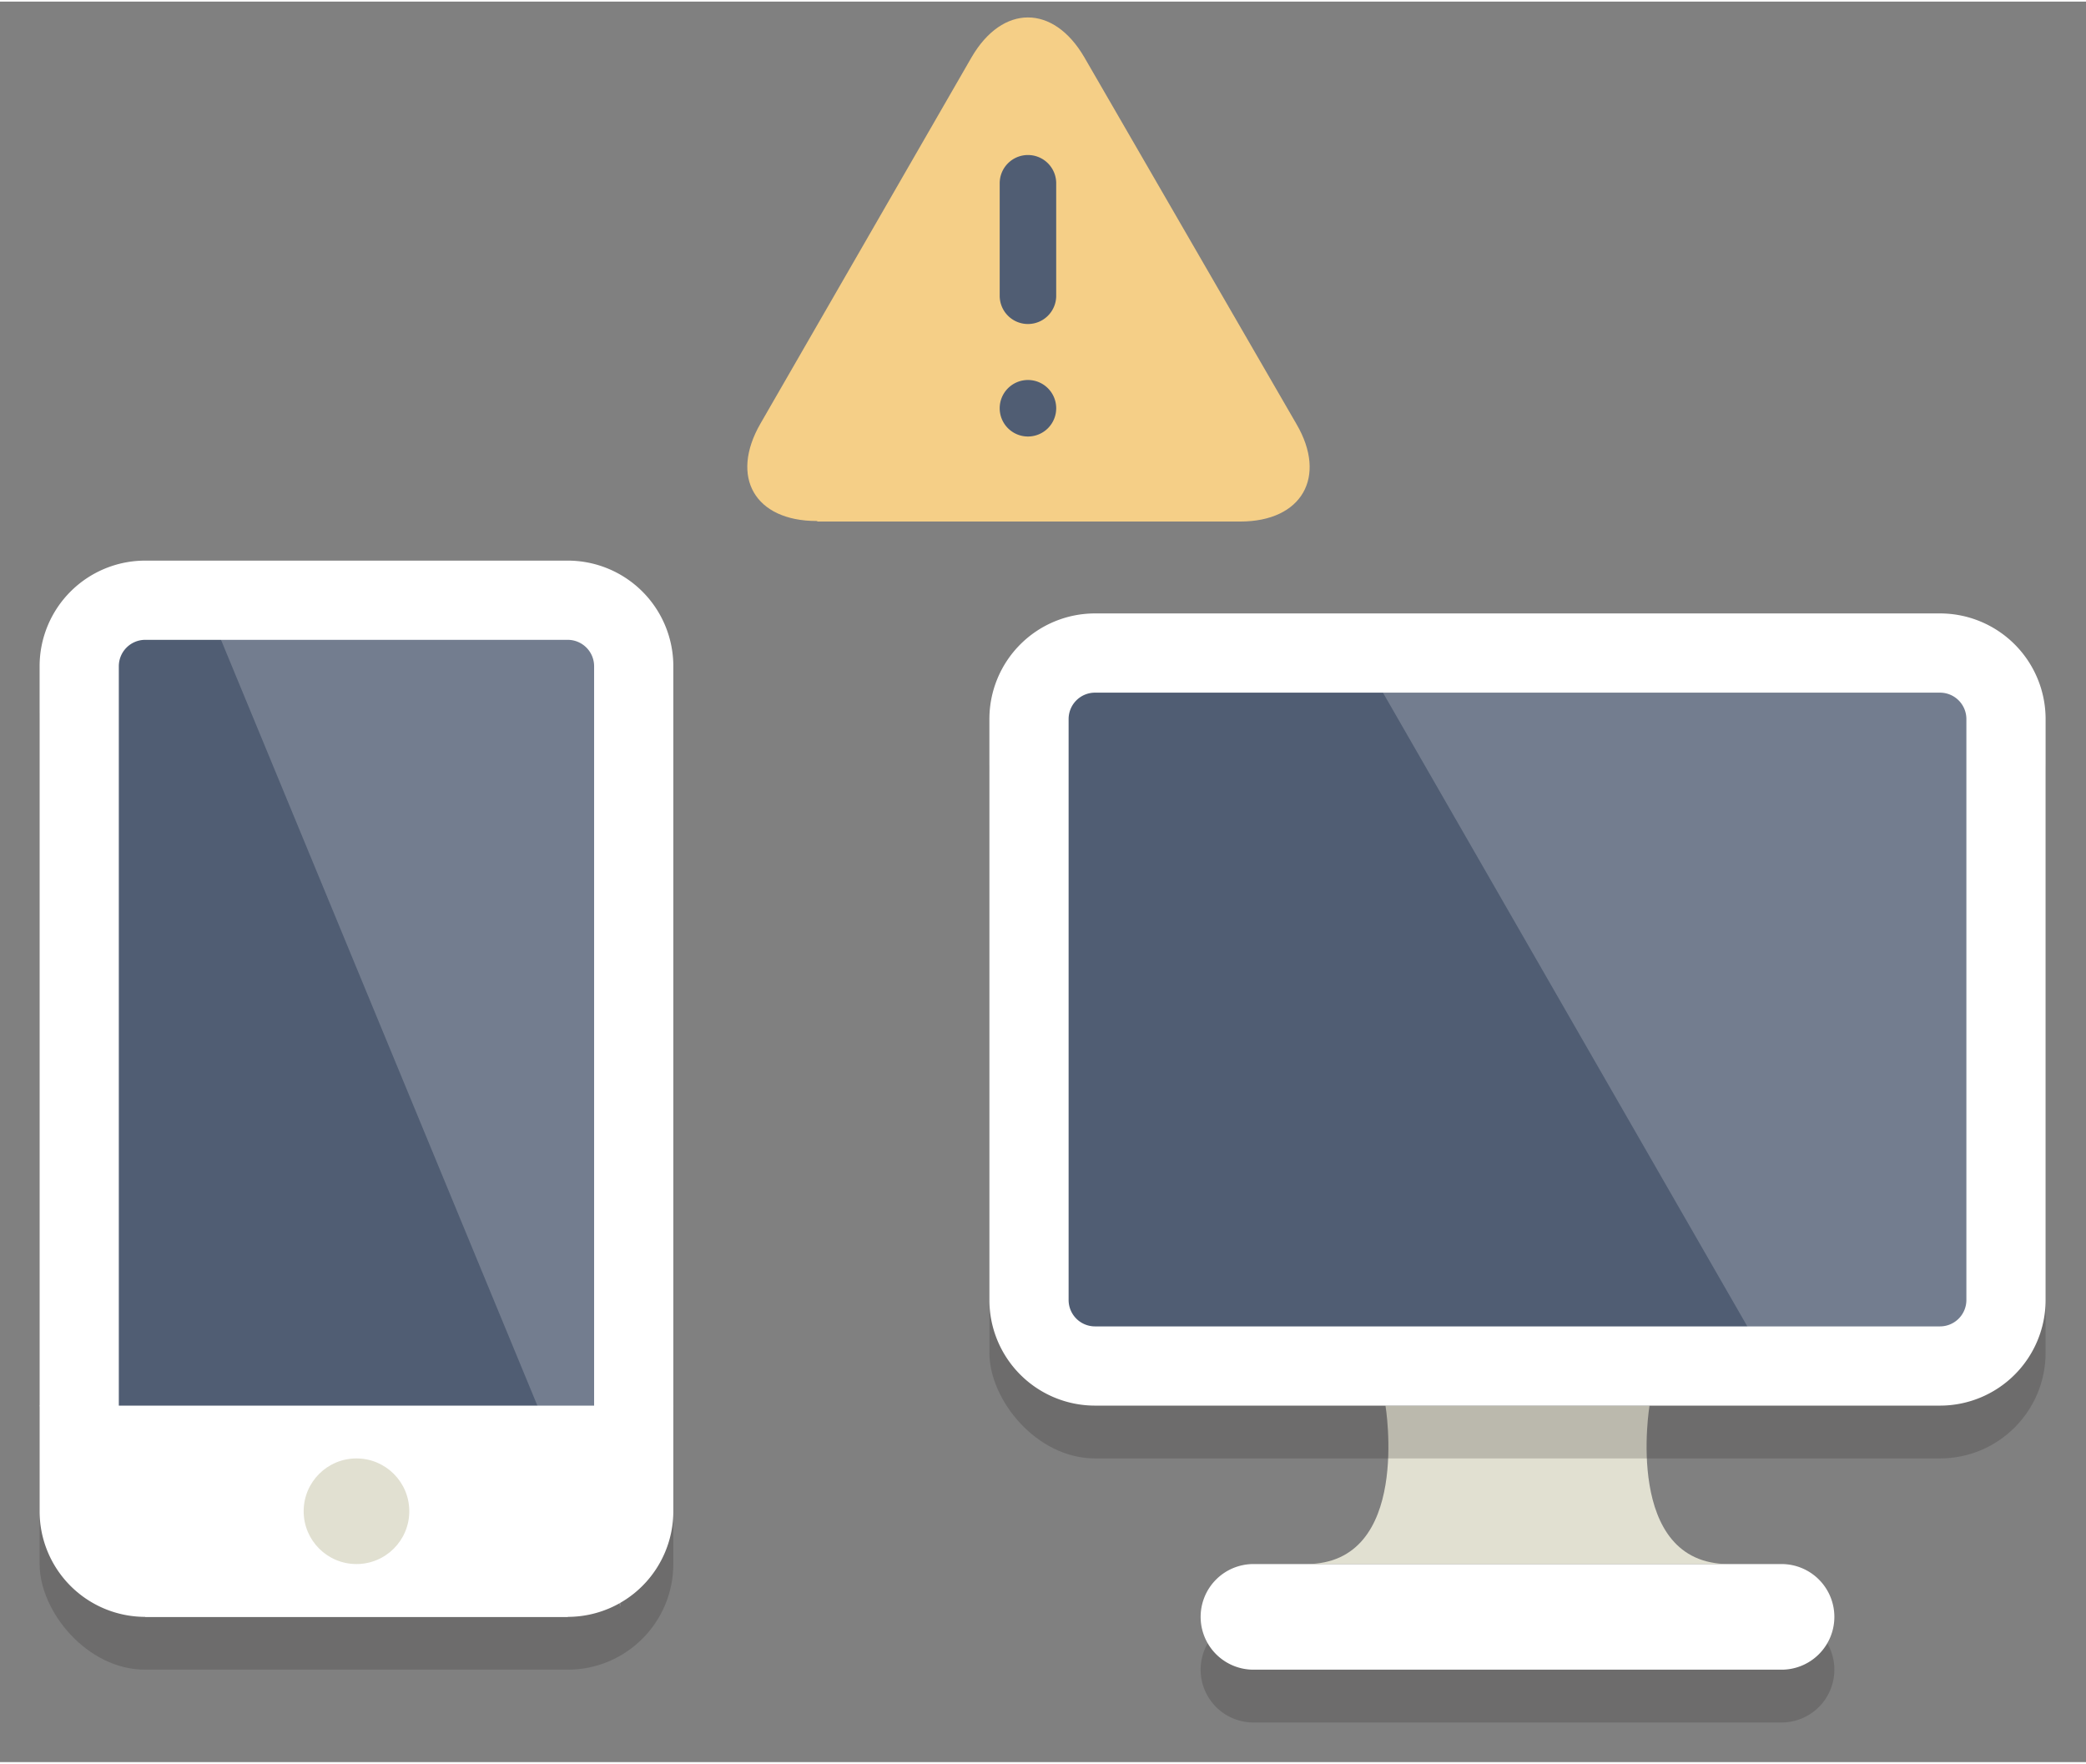 <svg id="Layer_1" data-name="Layer 1" xmlns="http://www.w3.org/2000/svg" width="1.1in" height="0.93in" viewBox="0 0 79 66.67"><rect x="0" y="0" width="79" height="66.67" fill="#808080" stroke="none"/><defs><style>.cls-1{opacity:0.2;}.cls-2{fill:#231f20;}.cls-3{fill:#505d73;}.cls-4{fill:#fff;}.cls-5{fill:#e1e0d1;}.cls-6{fill:#f5cf87;}</style></defs><title>monitored</title><g class="cls-1"><rect class="cls-2" x="1.5" y="23.17" width="24" height="40" rx="4" ry="4"/></g><rect class="cls-3" x="3" y="22.67" width="21" height="37" rx="2.5" ry="2.5"/><path class="cls-4" d="M21.5,24.17a1,1,0,0,1,1,1v32a1,1,0,0,1-1,1H5.5a1,1,0,0,1-1-1v-32a1,1,0,0,1,1-1h16m0-3H5.5a4,4,0,0,0-4,4v32a4,4,0,0,0,4,4h16a4,4,0,0,0,4-4v-32a4,4,0,0,0-4-4h0Z"/><g class="cls-1"><polygon class="cls-4" points="7.75 22.67 23.5 60.79 23.5 22.67 7.75 22.67"/></g><polygon class="cls-4" points="21.5 61.17 5.5 61.17 1.5 53.17 25.5 53.17 21.5 61.17"/><circle class="cls-5" cx="13.5" cy="57.17" r="2"/><g class="cls-1"><path class="cls-2" d="M69.47,63.17a2,2,0,0,1-2,2h-20a2,2,0,0,1-2-2h0a2,2,0,0,1,2-2h20a2,2,0,0,1,2,2h0Z"/></g><path class="cls-4" d="M69.47,61.17a2,2,0,0,1-2,2h-20a2,2,0,0,1-2-2h0a2,2,0,0,1,2-2h20a2,2,0,0,1,2,2h0Z"/><path class="cls-5" d="M62.47,53.17s-1,6,3,6h-16c4,0,3-6,3-6h10Z"/><g class="cls-1"><rect class="cls-2" x="37.47" y="25.17" width="40" height="30" rx="4" ry="4"/></g><rect class="cls-3" x="38.97" y="24.67" width="37" height="27" rx="2.5" ry="2.5"/><path class="cls-4" d="M73.47,26.17a1,1,0,0,1,1,1v22a1,1,0,0,1-1,1h-32a1,1,0,0,1-1-1v-22a1,1,0,0,1,1-1h32m0-3h-32a4,4,0,0,0-4,4v22a4,4,0,0,0,4,4h32a4,4,0,0,0,4-4v-22a4,4,0,0,0-4-4h0Z"/><g class="cls-1"><polygon class="cls-4" points="75.48 51.05 75.48 25.05 51.73 25.05 66.68 51.05 75.48 51.05"/></g><path class="cls-6" d="M30.93,19.67c-2.34,0-3.3-1.66-2.13-3.69l8-13.88c1.17-2,3.09-2,4.26,0L49.1,16c1.17,2,.21,3.69-2.13,3.69h-16Z"/><path class="cls-3" d="M40,11.14a1.07,1.07,0,0,1-1.07,1.07h0a1.07,1.07,0,0,1-1.07-1.07V6.88a1.07,1.07,0,0,1,1.07-1.07h0A1.07,1.07,0,0,1,40,6.88v4.26Z"/><path class="cls-3" d="M40,15.4a1.07,1.07,0,0,1-1.07,1.07h0a1.07,1.07,0,0,1-1.07-1.07h0a1.07,1.07,0,0,1,1.07-1.07h0A1.07,1.07,0,0,1,40,15.4h0Z"/></svg>